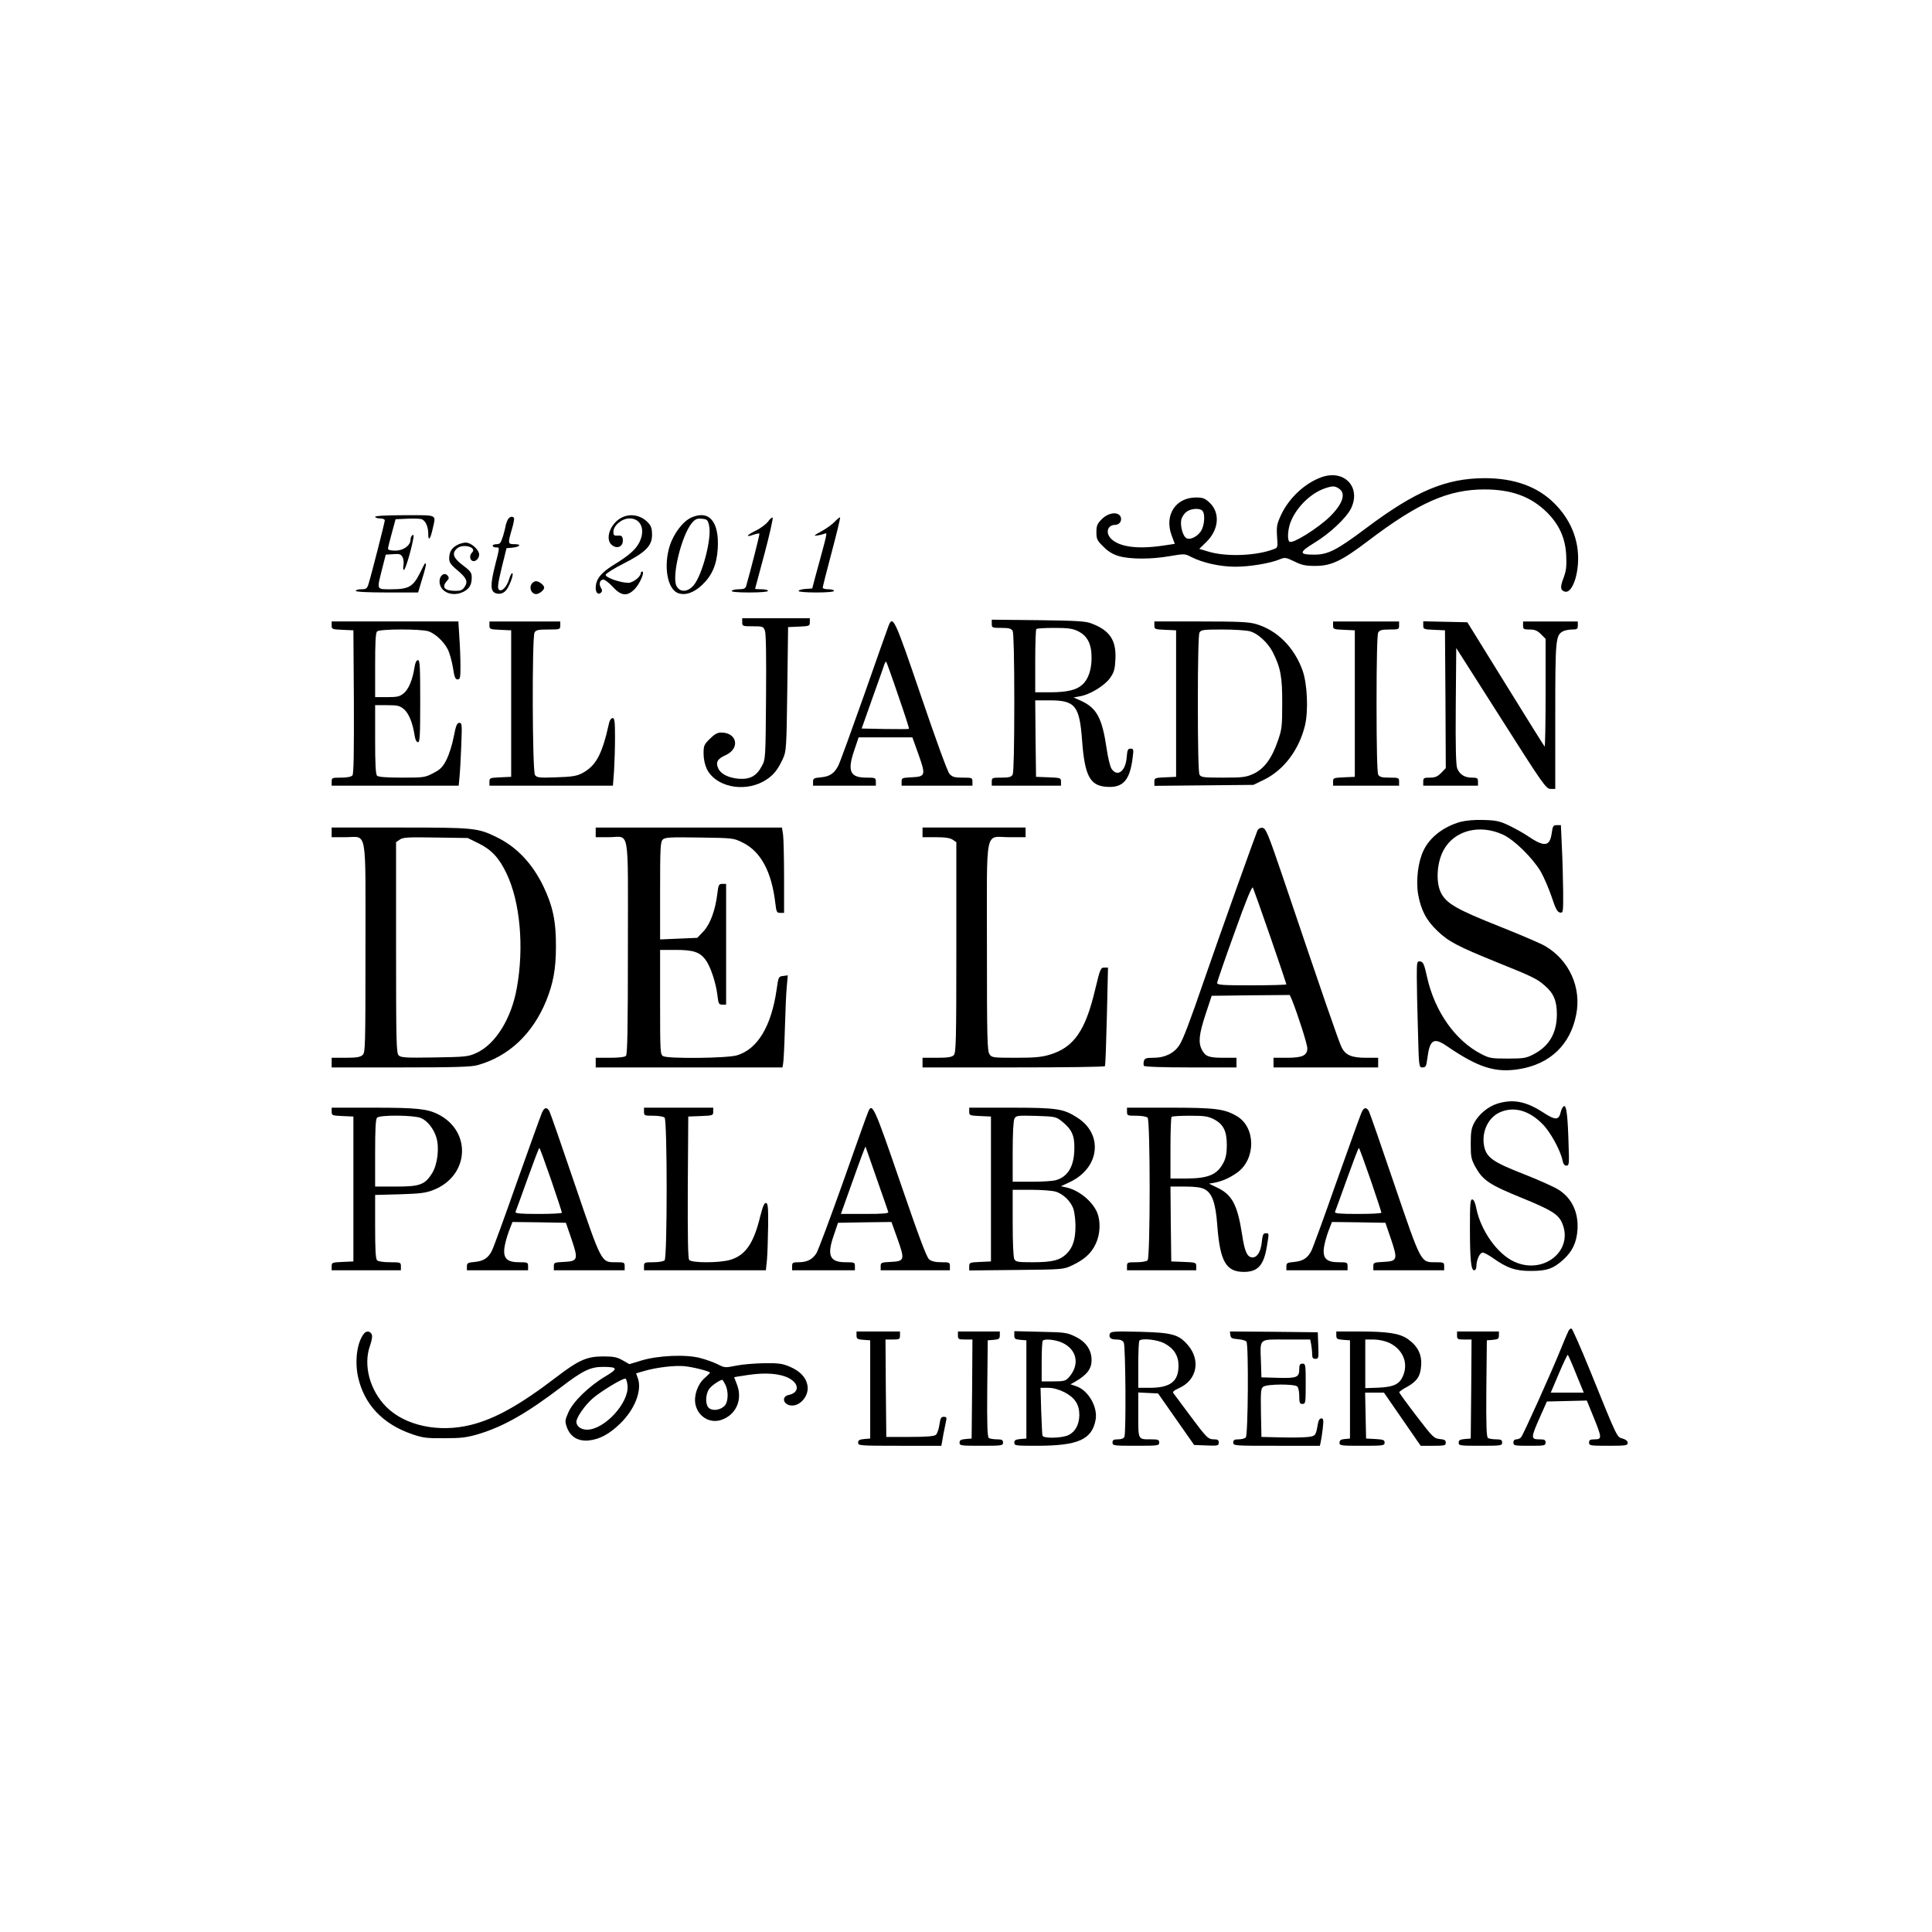 <?xml version="1.0" standalone="no"?>
<!DOCTYPE svg PUBLIC "-//W3C//DTD SVG 20010904//EN"
 "http://www.w3.org/TR/2001/REC-SVG-20010904/DTD/svg10.dtd">
<svg version="1.0" xmlns="http://www.w3.org/2000/svg"
 width="1200pt" height="1200pt" viewBox="0 0 1200 1200"
 preserveAspectRatio="xMidYMid meet">

<g transform="translate(0,1200) scale(0.1,-0.1)"
fill="#000000" stroke="none">
<path d="M8208 9036 c-103 -37 -201 -128 -251 -234 -26 -57 -29 -71 -25 -133
5 -69 5 -71 -21 -80 -109 -42 -298 -49 -409 -14 l-53 16 43 42 c79 76 88 182
21 245 -29 27 -42 32 -84 32 -127 0 -198 -109 -152 -235 l20 -53 -74 -11
c-155 -23 -267 -9 -320 41 -39 37 -25 88 24 88 28 0 45 29 32 53 -18 31 -76
22 -115 -17 -29 -29 -34 -41 -34 -81 0 -43 4 -52 43 -90 29 -30 59 -48 96 -59
70 -20 200 -21 318 0 88 15 93 15 131 -5 72 -37 181 -61 275 -61 90 0 216 21
276 46 32 13 37 12 90 -13 46 -23 69 -28 131 -28 99 0 164 31 331 158 310 235
495 317 719 317 170 0 290 -45 389 -143 76 -76 114 -160 119 -267 3 -68 0 -95
-16 -138 -22 -57 -21 -77 5 -86 43 -17 86 90 85 210 -1 125 -52 242 -147 337
-105 105 -249 157 -434 157 -240 -1 -427 -79 -734 -309 -185 -139 -239 -166
-324 -166 -96 0 -96 14 0 73 96 58 196 152 227 211 67 133 -39 248 -182 197z
m110 -72 c44 -30 21 -96 -60 -175 -74 -71 -227 -167 -248 -154 -17 10 -11 88
11 134 39 88 122 167 206 197 50 17 64 17 91 -2z m-850 -136 c18 -18 14 -89
-7 -124 -23 -39 -74 -62 -96 -44 -20 17 -35 76 -28 111 3 16 17 38 31 49 28
22 82 26 100 8z"/>
<path d="M2330 8790 c0 -5 14 -10 30 -10 17 0 30 -5 30 -12 0 -12 -84 -341
-101 -395 -9 -29 -15 -33 -45 -33 -19 0 -34 -4 -34 -10 0 -6 71 -10 193 -10
l194 0 26 87 c15 47 25 88 22 91 -6 6 -3 11 -39 -62 -41 -80 -69 -96 -173 -96
-97 0 -93 -8 -60 125 l23 90 46 3 c39 3 49 0 58 -19 7 -12 9 -34 6 -50 -3 -16
-2 -29 3 -29 8 0 42 111 57 189 5 25 4 32 -4 27 -7 -4 -12 -16 -12 -27 0 -37
-44 -69 -95 -69 -29 0 -45 4 -45 13 0 6 11 50 24 97 l23 85 69 3 c38 2 78 1
90 -2 26 -7 44 -45 44 -93 0 -49 14 -31 28 35 20 89 34 82 -173 82 -117 0
-185 -4 -185 -10z"/>
<path d="M3852 8780 c-64 -39 -93 -128 -54 -163 35 -32 77 -11 70 35 -2 18 -9
23 -31 21 -23 -1 -27 2 -27 24 0 39 53 83 100 83 72 0 100 -71 61 -149 -24
-46 -64 -81 -163 -142 -77 -48 -108 -88 -108 -142 0 -30 17 -44 33 -28 9 9 8
16 -1 31 -14 23 -6 50 16 50 9 0 35 -20 58 -45 53 -58 91 -61 138 -12 32 34
62 107 45 107 -5 0 -9 -5 -9 -10 0 -22 -49 -60 -77 -60 -50 0 -144 33 -141 50
2 8 52 40 112 70 137 70 176 110 176 178 0 38 -5 55 -25 76 -46 49 -117 60
-173 26z"/>
<path d="M4295 8786 c-52 -23 -110 -98 -135 -176 -40 -126 -15 -270 52 -294
44 -16 97 2 148 50 62 58 92 126 98 227 10 167 -53 241 -163 193z m109 -49
c19 -77 -42 -311 -97 -374 -37 -42 -84 -43 -105 -3 -31 59 31 314 95 391 21
25 32 30 62 27 33 -3 37 -7 45 -41z"/>
<path d="M3150 8764 c-6 -14 -10 -29 -10 -33 0 -4 -7 -31 -15 -59 -14 -44 -19
-52 -40 -52 -14 0 -25 -4 -25 -10 0 -5 9 -10 20 -10 25 0 25 6 -7 -120 -28
-113 -27 -154 7 -165 31 -10 59 4 76 38 22 41 35 87 25 87 -4 0 -13 -17 -19
-38 -15 -49 -47 -81 -64 -64 -9 9 -5 40 18 135 l30 122 34 3 c50 5 63 22 17
22 -43 0 -44 2 -18 92 11 36 17 69 13 72 -13 14 -33 4 -42 -20z"/>
<path d="M4771 8761 c-12 -16 -46 -42 -77 -57 -58 -28 -66 -44 -13 -25 18 6
34 9 36 7 3 -3 -55 -231 -83 -328 -4 -13 -16 -18 -44 -18 -21 0 -42 -4 -45
-10 -4 -6 35 -10 109 -10 71 0 116 4 116 10 0 6 -18 10 -40 10 -22 0 -40 1
-40 3 0 1 27 100 59 220 32 120 54 220 50 222 -4 3 -17 -8 -28 -24z"/>
<path d="M5184 8759 c-16 -17 -54 -44 -84 -60 -44 -24 -49 -29 -25 -25 17 2
38 8 47 11 18 7 20 18 -60 -275 l-17 -65 -43 -3 c-23 -2 -42 -7 -42 -13 0 -5
48 -9 110 -9 67 0 110 4 110 10 0 6 -16 10 -35 10 -19 0 -35 4 -35 10 0 5 25
105 56 221 31 116 54 212 52 215 -3 2 -18 -10 -34 -27z"/>
<path d="M2838 8614 c-33 -18 -48 -43 -48 -83 0 -24 10 -39 50 -72 58 -49 68
-71 46 -104 -13 -20 -25 -25 -55 -25 -71 0 -90 22 -55 62 14 14 14 20 4 33
-19 23 -50 1 -50 -36 0 -66 80 -100 150 -64 36 19 50 43 50 88 0 30 -7 40 -55
76 -60 45 -70 74 -37 104 36 33 127 8 94 -25 -17 -17 -15 -45 3 -52 21 -8 47
22 40 48 -10 32 -53 66 -83 66 -15 -1 -39 -7 -54 -16z"/>
<path d="M3300 8370 c-14 -26 3 -60 30 -60 19 0 50 25 50 40 0 15 -31 40 -50
40 -11 0 -24 -9 -30 -20z"/>
<path d="M4610 8135 c0 -24 2 -25 65 -25 62 0 66 -1 76 -27 7 -18 9 -161 7
-413 -3 -379 -3 -386 -26 -428 -33 -62 -73 -84 -144 -79 -64 6 -111 29 -127
65 -17 37 -5 59 45 81 92 41 74 141 -27 141 -23 0 -41 -10 -70 -39 -36 -35
-39 -43 -39 -92 0 -33 8 -69 20 -95 53 -109 224 -147 351 -78 57 32 87 66 121
140 22 48 23 60 28 434 l5 385 68 3 c64 3 67 4 67 27 l0 25 -210 0 -210 0 0
-25z"/>
<path d="M6160 8126 c0 -25 2 -26 60 -26 48 0 61 -4 70 -19 6 -13 10 -171 10
-446 0 -275 -4 -433 -10 -446 -9 -15 -22 -19 -70 -19 -57 0 -60 -1 -60 -25 l0
-25 215 0 215 0 0 25 c0 23 -3 24 -77 27 l-78 3 -3 238 -2 237 90 0 c158 0
185 -33 201 -248 16 -220 49 -282 151 -289 103 -8 146 40 163 180 7 53 6 57
-13 57 -17 0 -20 -8 -24 -55 -7 -86 -58 -124 -94 -70 -9 13 -22 69 -30 122
-28 192 -61 254 -157 299 l-49 22 39 7 c62 10 154 66 188 114 25 36 30 54 33
116 6 119 -35 180 -150 223 -35 14 -96 17 -330 20 l-288 3 0 -25z m535 -46
c59 -29 85 -79 85 -166 0 -74 -21 -135 -58 -167 -36 -33 -93 -46 -194 -47
l-98 0 0 193 c0 107 3 197 7 200 3 4 54 7 112 7 84 0 113 -4 146 -20z"/>
<path d="M2060 8115 c0 -23 3 -24 68 -27 l67 -3 3 -444 c1 -319 -1 -448 -9
-457 -7 -9 -33 -14 -70 -14 -56 0 -59 -1 -59 -25 l0 -25 394 0 395 0 5 53 c3
28 8 116 11 195 5 132 5 142 -12 142 -15 0 -21 -16 -35 -87 -9 -48 -29 -111
-45 -142 -23 -45 -37 -60 -82 -83 -51 -27 -59 -28 -195 -28 -97 0 -146 4 -154
12 -9 9 -12 73 -12 225 l0 213 74 0 c65 0 78 -3 105 -25 30 -26 54 -84 66
-162 4 -27 12 -43 21 -43 12 0 14 42 14 255 0 213 -2 255 -14 255 -9 0 -17
-16 -21 -42 -12 -79 -36 -137 -66 -163 -27 -22 -40 -25 -105 -25 l-74 0 0 198
c0 141 3 201 12 210 16 16 272 16 319 1 43 -15 95 -63 120 -112 11 -21 25 -71
32 -112 9 -61 15 -75 29 -75 16 0 18 10 18 83 0 45 -3 126 -7 180 l-6 97 -394
0 -393 0 0 -25z"/>
<path d="M3040 8115 c0 -23 3 -24 68 -27 l67 -3 0 -455 0 -455 -67 -3 c-65 -3
-68 -4 -68 -27 l0 -25 384 0 383 0 7 92 c3 50 6 144 6 210 0 97 -3 118 -15
118 -8 0 -17 -12 -21 -27 -44 -200 -82 -270 -169 -316 -33 -17 -62 -22 -159
-25 -107 -4 -121 -2 -133 14 -17 23 -19 854 -3 885 9 16 22 19 85 19 73 0 75
1 75 25 l0 25 -220 0 -220 0 0 -25z"/>
<path d="M5519 8113 c-6 -15 -75 -210 -153 -433 -79 -223 -150 -419 -159 -435
-24 -48 -53 -68 -107 -73 -45 -4 -50 -7 -50 -28 l0 -24 195 0 195 0 0 25 c0
24 -3 25 -59 25 -101 0 -119 40 -76 167 l28 83 167 0 167 0 38 -106 c46 -130
44 -138 -44 -142 -57 -3 -61 -4 -61 -27 l0 -25 220 0 220 0 0 25 c0 24 -3 25
-61 25 -51 0 -64 4 -82 24 -12 14 -83 208 -176 482 -163 478 -175 506 -202
437z m60 -433 c39 -112 69 -205 67 -207 -2 -2 -69 -2 -149 -1 l-145 3 69 195
c38 107 72 201 74 209 3 8 7 12 10 10 2 -3 36 -96 74 -209z"/>
<path d="M7170 8115 c0 -23 3 -24 68 -27 l67 -3 0 -455 0 -455 -67 -3 c-65 -3
-68 -4 -68 -28 l0 -25 308 3 307 3 68 33 c122 60 217 187 253 338 21 92 14
255 -15 338 -51 144 -158 252 -290 290 -44 13 -109 16 -343 16 l-288 0 0 -25z
m593 -36 c50 -13 112 -71 142 -129 49 -97 60 -154 59 -320 0 -143 -2 -161 -28
-234 -36 -106 -85 -172 -150 -202 -46 -21 -65 -24 -188 -24 -126 0 -138 2
-148 19 -6 13 -10 170 -10 441 0 271 4 428 10 441 10 17 22 19 143 19 73 0
149 -5 170 -11z"/>
<path d="M8280 8115 c0 -23 3 -24 68 -27 l67 -3 0 -455 0 -455 -67 -3 c-65 -3
-68 -4 -68 -27 l0 -25 205 0 205 0 0 25 c0 24 -3 25 -60 25 -48 0 -61 4 -70
19 -6 13 -10 170 -10 441 0 271 4 428 10 441 9 15 22 19 70 19 57 0 60 1 60
25 l0 25 -205 0 -205 0 0 -25z"/>
<path d="M8840 8116 c0 -24 3 -25 68 -28 l67 -3 3 -428 2 -428 -29 -30 c-23
-23 -38 -29 -70 -29 -37 0 -41 -2 -41 -25 l0 -25 170 0 170 0 0 25 c0 22 -4
25 -38 25 -45 0 -75 19 -91 57 -8 20 -11 133 -9 388 l3 360 278 -437 c263
-414 280 -438 308 -438 l29 0 0 450 c0 480 2 504 48 529 12 6 37 11 56 11 32
0 36 3 36 25 l0 25 -170 0 -170 0 0 -25 c0 -23 4 -25 41 -25 31 0 47 -6 70
-29 l29 -29 0 -338 c0 -185 -3 -335 -6 -331 -3 3 -113 178 -243 389 l-237 383
-137 3 -137 3 0 -25z"/>
<path d="M9070 6895 c-104 -30 -189 -95 -228 -177 -34 -69 -48 -185 -34 -271
17 -98 51 -164 120 -229 69 -66 123 -95 370 -195 221 -89 250 -103 297 -145
56 -48 75 -95 75 -180 -1 -115 -47 -195 -144 -246 -46 -24 -61 -27 -161 -27
-101 0 -114 2 -164 28 -162 83 -289 264 -337 477 -18 82 -24 95 -42 98 -21 3
-22 0 -22 -95 0 -54 3 -203 7 -330 6 -233 6 -233 29 -233 19 0 23 7 29 53 15
120 39 136 121 80 197 -135 303 -168 453 -143 190 32 315 152 351 338 34 169
-44 339 -193 426 -25 15 -153 70 -284 122 -267 106 -331 143 -364 211 -32 66
-24 187 17 262 66 123 223 164 369 97 70 -32 184 -144 235 -230 19 -33 49
-103 67 -155 25 -76 36 -97 53 -99 19 -3 20 1 19 135 -1 76 -4 199 -8 273 l-6
135 -25 0 c-22 0 -26 -5 -32 -50 -12 -85 -46 -88 -153 -15 -25 17 -76 45 -113
63 -57 27 -80 32 -157 34 -58 2 -109 -3 -145 -12z"/>
<path d="M2060 6830 l0 -30 85 0 c138 0 125 73 125 -688 0 -616 -1 -650 -18
-665 -14 -13 -39 -17 -105 -17 l-87 0 0 -30 0 -30 428 0 c332 0 438 3 477 14
193 53 343 193 428 401 43 107 60 196 60 335 1 156 -19 252 -78 375 -69 142
-166 245 -290 305 -118 58 -140 60 -602 60 l-423 0 0 -30z m912 -68 c80 -39
128 -90 174 -187 85 -177 110 -459 64 -712 -34 -192 -134 -351 -253 -404 -48
-22 -67 -24 -258 -27 -181 -3 -208 -1 -223 13 -14 15 -16 77 -16 670 l0 654
23 16 c19 14 51 16 222 13 l200 -3 67 -33z"/>
<path d="M3700 6830 l0 -30 81 0 c133 0 119 82 119 -683 0 -502 -3 -666 -12
-675 -8 -8 -45 -12 -100 -12 l-88 0 0 -30 0 -30 580 0 580 0 4 23 c3 12 8 110
11 217 3 107 8 226 12 263 l6 69 -29 -4 c-28 -3 -29 -5 -40 -83 -33 -230 -119
-372 -247 -410 -61 -18 -426 -22 -458 -5 -18 10 -19 25 -19 335 l0 325 95 0
c111 0 151 -13 187 -61 31 -41 65 -144 74 -221 6 -52 9 -58 30 -58 l24 0 0
375 0 375 -24 0 c-21 0 -24 -6 -30 -57 -12 -104 -44 -192 -86 -237 l-39 -41
-115 -5 -116 -5 0 302 c0 266 2 303 16 318 15 14 43 16 228 13 208 -3 212 -3
268 -31 114 -56 181 -181 204 -379 6 -52 9 -58 30 -58 l24 0 0 219 c0 120 -3
239 -6 265 l-7 46 -578 0 -579 0 0 -30z"/>
<path d="M5730 6830 l0 -30 83 0 c59 0 89 -5 105 -16 l22 -15 0 -654 c0 -581
-2 -655 -16 -669 -12 -12 -37 -16 -105 -16 l-89 0 0 -30 0 -30 564 0 c311 0
567 3 569 8 3 4 8 143 12 310 l7 302 -24 0 c-22 0 -25 -9 -56 -137 -60 -254
-131 -357 -279 -403 -53 -16 -93 -20 -213 -20 -142 0 -150 1 -164 22 -14 20
-16 100 -16 665 0 761 -16 683 140 683 l100 0 0 30 0 30 -320 0 -320 0 0 -30z"/>
<path d="M7810 6841 c-9 -19 -230 -636 -330 -926 -91 -265 -132 -372 -155
-407 -33 -50 -90 -78 -159 -78 -46 0 -56 -3 -61 -20 -3 -11 -3 -24 0 -30 4 -6
110 -10 291 -10 l284 0 0 30 0 30 -81 0 c-91 0 -112 8 -134 50 -23 45 -18 95
23 220 l38 115 242 3 243 2 14 -32 c34 -84 95 -273 95 -299 0 -45 -31 -59
-127 -59 l-83 0 0 -30 0 -30 325 0 325 0 0 30 0 30 -75 0 c-89 0 -127 16 -151
63 -16 29 -118 325 -372 1077 -85 250 -100 285 -119 288 -14 2 -26 -4 -33 -17z
m80 -659 c55 -159 100 -293 100 -296 0 -3 -97 -6 -215 -6 -182 0 -215 2 -215
15 0 8 48 147 107 310 72 202 109 292 115 282 4 -9 53 -146 108 -305z"/>
<path d="M9300 5145 c-57 -18 -114 -65 -143 -118 -18 -34 -22 -58 -22 -132 0
-81 3 -95 29 -143 47 -84 87 -111 297 -196 173 -71 217 -98 240 -149 78 -172
-113 -329 -297 -243 -104 48 -206 192 -234 329 -7 37 -16 57 -26 57 -12 0 -14
-30 -14 -174 0 -200 7 -266 26 -266 8 0 14 10 14 24 0 39 21 86 39 86 9 0 37
-15 64 -34 87 -62 142 -81 237 -80 98 0 138 14 200 70 56 51 82 105 88 185 7
107 -33 194 -115 248 -24 16 -121 60 -215 97 -193 75 -233 103 -249 171 -20
93 26 188 106 218 85 33 176 5 257 -78 48 -48 110 -162 123 -224 4 -22 12 -33
24 -33 17 0 18 10 14 123 -5 182 -13 247 -27 247 -7 0 -17 -17 -22 -37 -12
-52 -33 -52 -107 -4 -109 71 -189 86 -287 56z"/>
<path d="M2060 5095 c0 -23 3 -24 68 -27 l67 -3 0 -450 0 -450 -67 -3 c-65 -3
-68 -4 -68 -27 l0 -25 215 0 215 0 0 25 c0 24 -2 25 -68 25 -40 0 -73 5 -80
12 -9 9 -12 69 -12 209 l0 197 153 4 c126 4 162 8 209 27 223 87 240 364 29
470 -67 34 -136 41 -401 41 l-260 0 0 -25z m554 -39 c39 -16 79 -65 96 -120
20 -63 8 -168 -26 -223 -45 -72 -76 -83 -226 -83 l-128 0 0 208 c0 148 3 211
12 220 18 18 229 16 272 -2z"/>
<path d="M3366 5088 c-8 -18 -78 -213 -156 -432 -77 -220 -147 -411 -155 -425
-22 -44 -52 -64 -105 -69 -45 -4 -50 -7 -50 -28 l0 -24 190 0 190 0 0 25 c0
24 -3 25 -55 25 -75 0 -100 23 -92 89 3 25 16 72 28 104 l22 57 166 -2 166 -3
35 -102 c43 -127 40 -137 -49 -141 -57 -3 -61 -4 -61 -27 l0 -25 220 0 220 0
0 25 c0 24 -3 25 -54 25 -92 0 -87 -11 -256 485 -82 242 -153 446 -158 454
-16 27 -32 23 -46 -11z m57 -416 c37 -108 67 -200 67 -204 0 -5 -66 -8 -146
-8 -113 0 -145 3 -142 13 3 6 36 99 74 204 38 106 71 193 74 193 3 0 35 -89
73 -198z"/>
<path d="M4000 5095 c0 -24 3 -25 58 -25 32 0 63 -5 70 -12 17 -17 17 -869 0
-886 -7 -7 -38 -12 -70 -12 -55 0 -58 -1 -58 -25 l0 -25 379 0 378 0 7 68 c3
37 6 130 7 207 1 114 -1 141 -13 143 -11 2 -20 -21 -36 -83 -41 -169 -92 -242
-186 -270 -65 -20 -239 -20 -255 -1 -8 9 -10 136 -9 452 l3 439 78 3 c74 3 77
4 77 27 l0 25 -215 0 -215 0 0 -25z"/>
<path d="M5392 5093 c-7 -15 -77 -212 -156 -436 -80 -225 -154 -423 -165 -441
-25 -39 -58 -56 -111 -56 -36 0 -40 -3 -40 -25 l0 -25 195 0 195 0 0 25 c0 24
-3 25 -58 25 -98 0 -117 41 -74 165 l27 80 166 3 166 2 38 -106 c46 -130 44
-138 -44 -142 -57 -3 -61 -4 -61 -27 l0 -25 215 0 215 0 0 25 c0 24 -3 25 -54
25 -36 0 -61 6 -75 18 -16 12 -66 148 -179 477 -162 472 -175 501 -200 438z
m53 -413 c38 -107 70 -201 72 -207 4 -10 -29 -13 -145 -13 l-149 0 75 210 c41
116 76 209 78 208 1 -2 32 -91 69 -198z"/>
<path d="M6020 5095 c0 -23 3 -24 68 -27 l67 -3 0 -450 0 -450 -67 -3 c-65 -3
-68 -4 -68 -28 l0 -25 293 3 c290 3 292 3 347 29 76 36 119 75 146 134 28 59
31 138 9 193 -30 71 -114 140 -193 157 l-33 7 58 27 c184 88 207 297 43 400
-85 55 -128 61 -412 61 l-258 0 0 -25z m577 -61 c60 -49 78 -87 76 -169 -1
-108 -40 -174 -114 -195 -19 -6 -87 -10 -151 -10 l-118 0 0 186 c0 114 4 193
11 206 10 19 18 20 134 17 121 -4 124 -5 162 -35z m-42 -435 c50 -14 100 -64
114 -114 6 -22 11 -67 11 -100 0 -82 -16 -133 -54 -171 -42 -42 -89 -54 -213
-54 -91 0 -103 2 -113 19 -6 12 -10 103 -10 225 l0 206 113 0 c61 0 130 -5
152 -11z"/>
<path d="M7000 5095 c0 -24 3 -25 58 -25 32 0 63 -5 70 -12 17 -17 17 -869 0
-886 -7 -7 -38 -12 -70 -12 -55 0 -58 -1 -58 -25 l0 -25 215 0 215 0 0 25 c0
23 -3 24 -77 27 l-78 3 -3 233 -2 232 90 0 c63 0 100 -5 121 -16 48 -24 70
-87 80 -228 17 -221 54 -286 165 -286 87 0 124 41 143 160 14 83 14 80 -8 80
-15 0 -19 -10 -24 -56 -6 -58 -28 -94 -57 -94 -33 0 -49 35 -65 141 -29 188
-63 250 -158 294 l-48 23 35 6 c50 10 95 30 142 64 115 84 114 280 -3 349 -78
46 -135 53 -420 53 l-263 0 0 -25z m540 -47 c59 -31 80 -73 80 -161 0 -47 -6
-79 -19 -105 -40 -78 -92 -101 -233 -102 l-98 0 0 188 c0 104 3 192 7 195 3 4
54 7 113 7 90 0 112 -3 150 -22z"/>
<path d="M8456 5088 c-8 -18 -78 -213 -156 -432 -77 -220 -147 -411 -155 -425
-22 -44 -52 -64 -105 -69 -45 -4 -50 -7 -50 -28 l0 -24 190 0 190 0 0 25 c0
24 -3 25 -55 25 -75 0 -100 23 -92 89 3 25 16 72 28 104 l22 57 166 -2 166 -3
35 -102 c43 -127 40 -137 -49 -141 -57 -3 -61 -4 -61 -27 l0 -25 220 0 220 0
0 25 c0 24 -3 25 -54 25 -92 0 -87 -11 -256 485 -82 242 -153 446 -158 454
-16 27 -32 23 -46 -11z m57 -416 c37 -108 67 -200 67 -204 0 -5 -66 -8 -146
-8 -113 0 -145 3 -142 13 3 6 36 99 74 204 38 106 71 193 74 193 3 0 35 -89
73 -198z"/>
<path d="M9742 3733 c-5 -10 -29 -65 -52 -123 -56 -138 -229 -522 -242 -537
-6 -7 -19 -13 -29 -13 -12 0 -19 -7 -19 -20 0 -19 7 -20 100 -20 93 0 100 1
100 20 0 17 -7 20 -40 20 -52 0 -52 10 4 136 l44 99 124 3 124 3 42 -103 c52
-128 53 -138 7 -138 -28 0 -35 -4 -35 -20 0 -19 7 -20 120 -20 109 0 120 2
120 18 0 11 -11 21 -32 27 -36 11 -29 -5 -199 415 -59 145 -112 266 -118 268
-5 2 -14 -5 -19 -15z m48 -268 l47 -115 -102 0 -103 0 51 120 c28 66 53 118
55 115 3 -3 27 -57 52 -120z"/>
<path d="M2261 3717 c-43 -53 -59 -169 -37 -270 38 -170 152 -291 333 -354 69
-24 93 -27 203 -26 106 0 138 4 213 26 157 48 297 128 512 291 134 103 183
126 259 126 95 0 97 -11 16 -59 -101 -60 -202 -158 -230 -224 -21 -48 -22 -55
-9 -92 21 -59 69 -88 135 -82 68 7 126 38 194 103 91 87 139 206 112 283 l-11
31 52 15 c74 22 193 36 252 29 56 -6 155 -32 155 -40 0 -2 -16 -18 -35 -35
-43 -38 -67 -110 -55 -164 17 -74 88 -117 158 -95 95 31 138 129 97 227 -8 19
-15 37 -15 38 0 2 39 8 87 15 108 16 196 9 251 -19 67 -34 68 -91 2 -105 -51
-10 -34 -66 20 -66 56 0 107 66 95 126 -8 48 -46 88 -107 114 -45 20 -69 24
-158 23 -58 -1 -137 -7 -176 -15 -69 -14 -73 -14 -116 8 -24 12 -73 30 -109
39 -88 24 -265 16 -367 -16 l-73 -22 -42 24 c-35 20 -56 24 -122 24 -99 0
-151 -23 -286 -126 -227 -174 -382 -261 -533 -299 -199 -50 -409 -6 -526 111
-103 103 -145 259 -102 380 13 38 16 61 10 73 -11 19 -32 21 -47 3z m1637
-325 c8 -107 -144 -272 -252 -272 -37 0 -66 21 -66 49 0 27 53 103 101 145 52
45 189 128 204 123 5 -2 11 -22 13 -45z m607 8 c20 -39 19 -103 -2 -129 -24
-28 -72 -37 -98 -18 -25 19 -25 82 -1 119 13 20 65 56 83 58 1 0 9 -13 18 -30z"/>
<path d="M5320 3706 c0 -22 5 -25 43 -28 l42 -3 0 -305 0 -305 -37 -3 c-30 -3
-38 -7 -38 -23 0 -18 9 -19 258 -19 l259 0 12 68 c7 37 15 77 18 90 4 17 1 22
-15 22 -17 0 -21 -9 -27 -49 -4 -28 -14 -56 -22 -63 -12 -9 -57 -13 -162 -13
l-146 0 -3 303 -2 302 45 0 c41 0 45 2 45 25 l0 25 -135 0 -135 0 0 -24z"/>
<path d="M5950 3705 c0 -23 4 -25 45 -25 l45 0 -2 -307 -3 -308 -37 -3 c-30
-3 -38 -7 -38 -23 0 -18 8 -19 135 -19 128 0 135 1 135 20 0 16 -7 20 -37 20
-21 0 -44 4 -51 8 -9 7 -12 75 -10 308 l3 299 38 3 c32 3 37 7 37 28 l0 24
-130 0 -130 0 0 -25z"/>
<path d="M6300 3707 c0 -23 5 -26 38 -29 l37 -3 0 -305 0 -305 -37 -3 c-30 -3
-38 -7 -38 -23 0 -18 8 -19 138 -19 258 0 344 38 367 161 15 79 -46 185 -121
209 l-35 12 29 16 c74 43 102 80 102 134 0 63 -35 114 -99 145 -52 26 -66 28
-218 31 l-163 4 0 -25z m296 -46 c95 -43 113 -139 41 -218 -18 -20 -31 -23
-94 -23 l-73 0 0 123 c0 68 3 127 7 130 13 13 78 6 119 -12z m15 -308 c65 -34
93 -76 93 -142 -1 -60 -25 -104 -68 -125 -41 -19 -155 -22 -161 -3 -2 6 -5 76
-8 155 l-4 142 47 0 c31 0 64 -9 101 -27z"/>
<path d="M6894 3717 c-9 -25 4 -37 41 -37 24 0 38 -6 45 -19 11 -21 15 -557 4
-585 -4 -10 -18 -16 -40 -16 -27 0 -34 -4 -34 -20 0 -19 7 -20 145 -20 138 0
145 1 145 20 0 17 -7 20 -49 20 -84 0 -81 -6 -81 152 l0 139 62 -3 61 -3 112
-160 112 -160 76 -3 c72 -3 77 -1 77 18 0 15 -6 20 -28 20 -39 0 -46 8 -152
150 -51 69 -97 130 -102 137 -6 8 4 17 35 31 112 50 137 174 53 270 -56 64
-98 75 -298 80 -155 4 -178 2 -184 -11z m337 -60 c60 -32 89 -77 89 -139 0
-99 -51 -138 -180 -138 l-70 0 0 143 c0 79 3 147 7 150 16 17 111 6 154 -16z"/>
<path d="M7642 3708 c2 -19 10 -23 48 -26 24 -2 48 -9 52 -15 14 -21 10 -581
-4 -595 -7 -7 -27 -12 -45 -12 -26 0 -33 -4 -33 -20 0 -20 7 -20 269 -20 l269
0 5 23 c3 12 9 50 13 85 6 53 4 62 -9 62 -11 0 -18 -13 -22 -37 -12 -69 -14
-72 -58 -78 -23 -3 -98 -5 -167 -3 l-125 3 -3 150 c-2 132 -1 151 15 162 22
17 194 18 211 1 7 -7 12 -34 12 -60 0 -41 3 -48 20 -48 19 0 20 7 20 125 0
118 -1 125 -20 125 -16 0 -20 -7 -20 -34 0 -51 -15 -57 -131 -54 l-104 3 -3
95 c-5 151 -17 140 157 140 l149 0 6 -31 c3 -17 6 -44 6 -60 0 -23 5 -29 20
-29 20 0 21 5 18 83 l-3 82 -273 3 -273 2 3 -22z"/>
<path d="M8300 3706 c0 -22 5 -25 43 -28 l42 -3 0 -305 0 -305 -32 -3 c-25 -2
-33 -8 -33 -23 0 -18 8 -19 140 -19 132 0 140 1 140 20 0 16 -8 19 -57 22
l-58 3 -3 143 -3 142 59 0 58 0 114 -165 114 -165 78 0 c71 0 78 2 78 19 0 16
-8 20 -37 23 -36 3 -44 11 -145 143 -59 77 -107 143 -107 147 -1 4 20 19 47
33 64 36 85 67 89 135 5 68 -22 120 -83 163 -50 35 -123 47 -306 47 l-138 0 0
-24z m325 -45 c83 -37 121 -118 94 -195 -22 -62 -56 -80 -155 -85 l-84 -3 0
151 0 151 53 0 c29 0 70 -9 92 -19z"/>
<path d="M9050 3705 c0 -23 4 -25 45 -25 l45 0 -2 -307 -3 -308 -37 -3 c-30
-3 -38 -7 -38 -23 0 -18 8 -19 135 -19 128 0 135 1 135 20 0 16 -7 20 -37 20
-21 0 -44 4 -51 8 -9 7 -12 75 -10 308 l3 299 38 3 c32 3 37 7 37 28 l0 24
-130 0 -130 0 0 -25z"/>
</g>
</svg>
